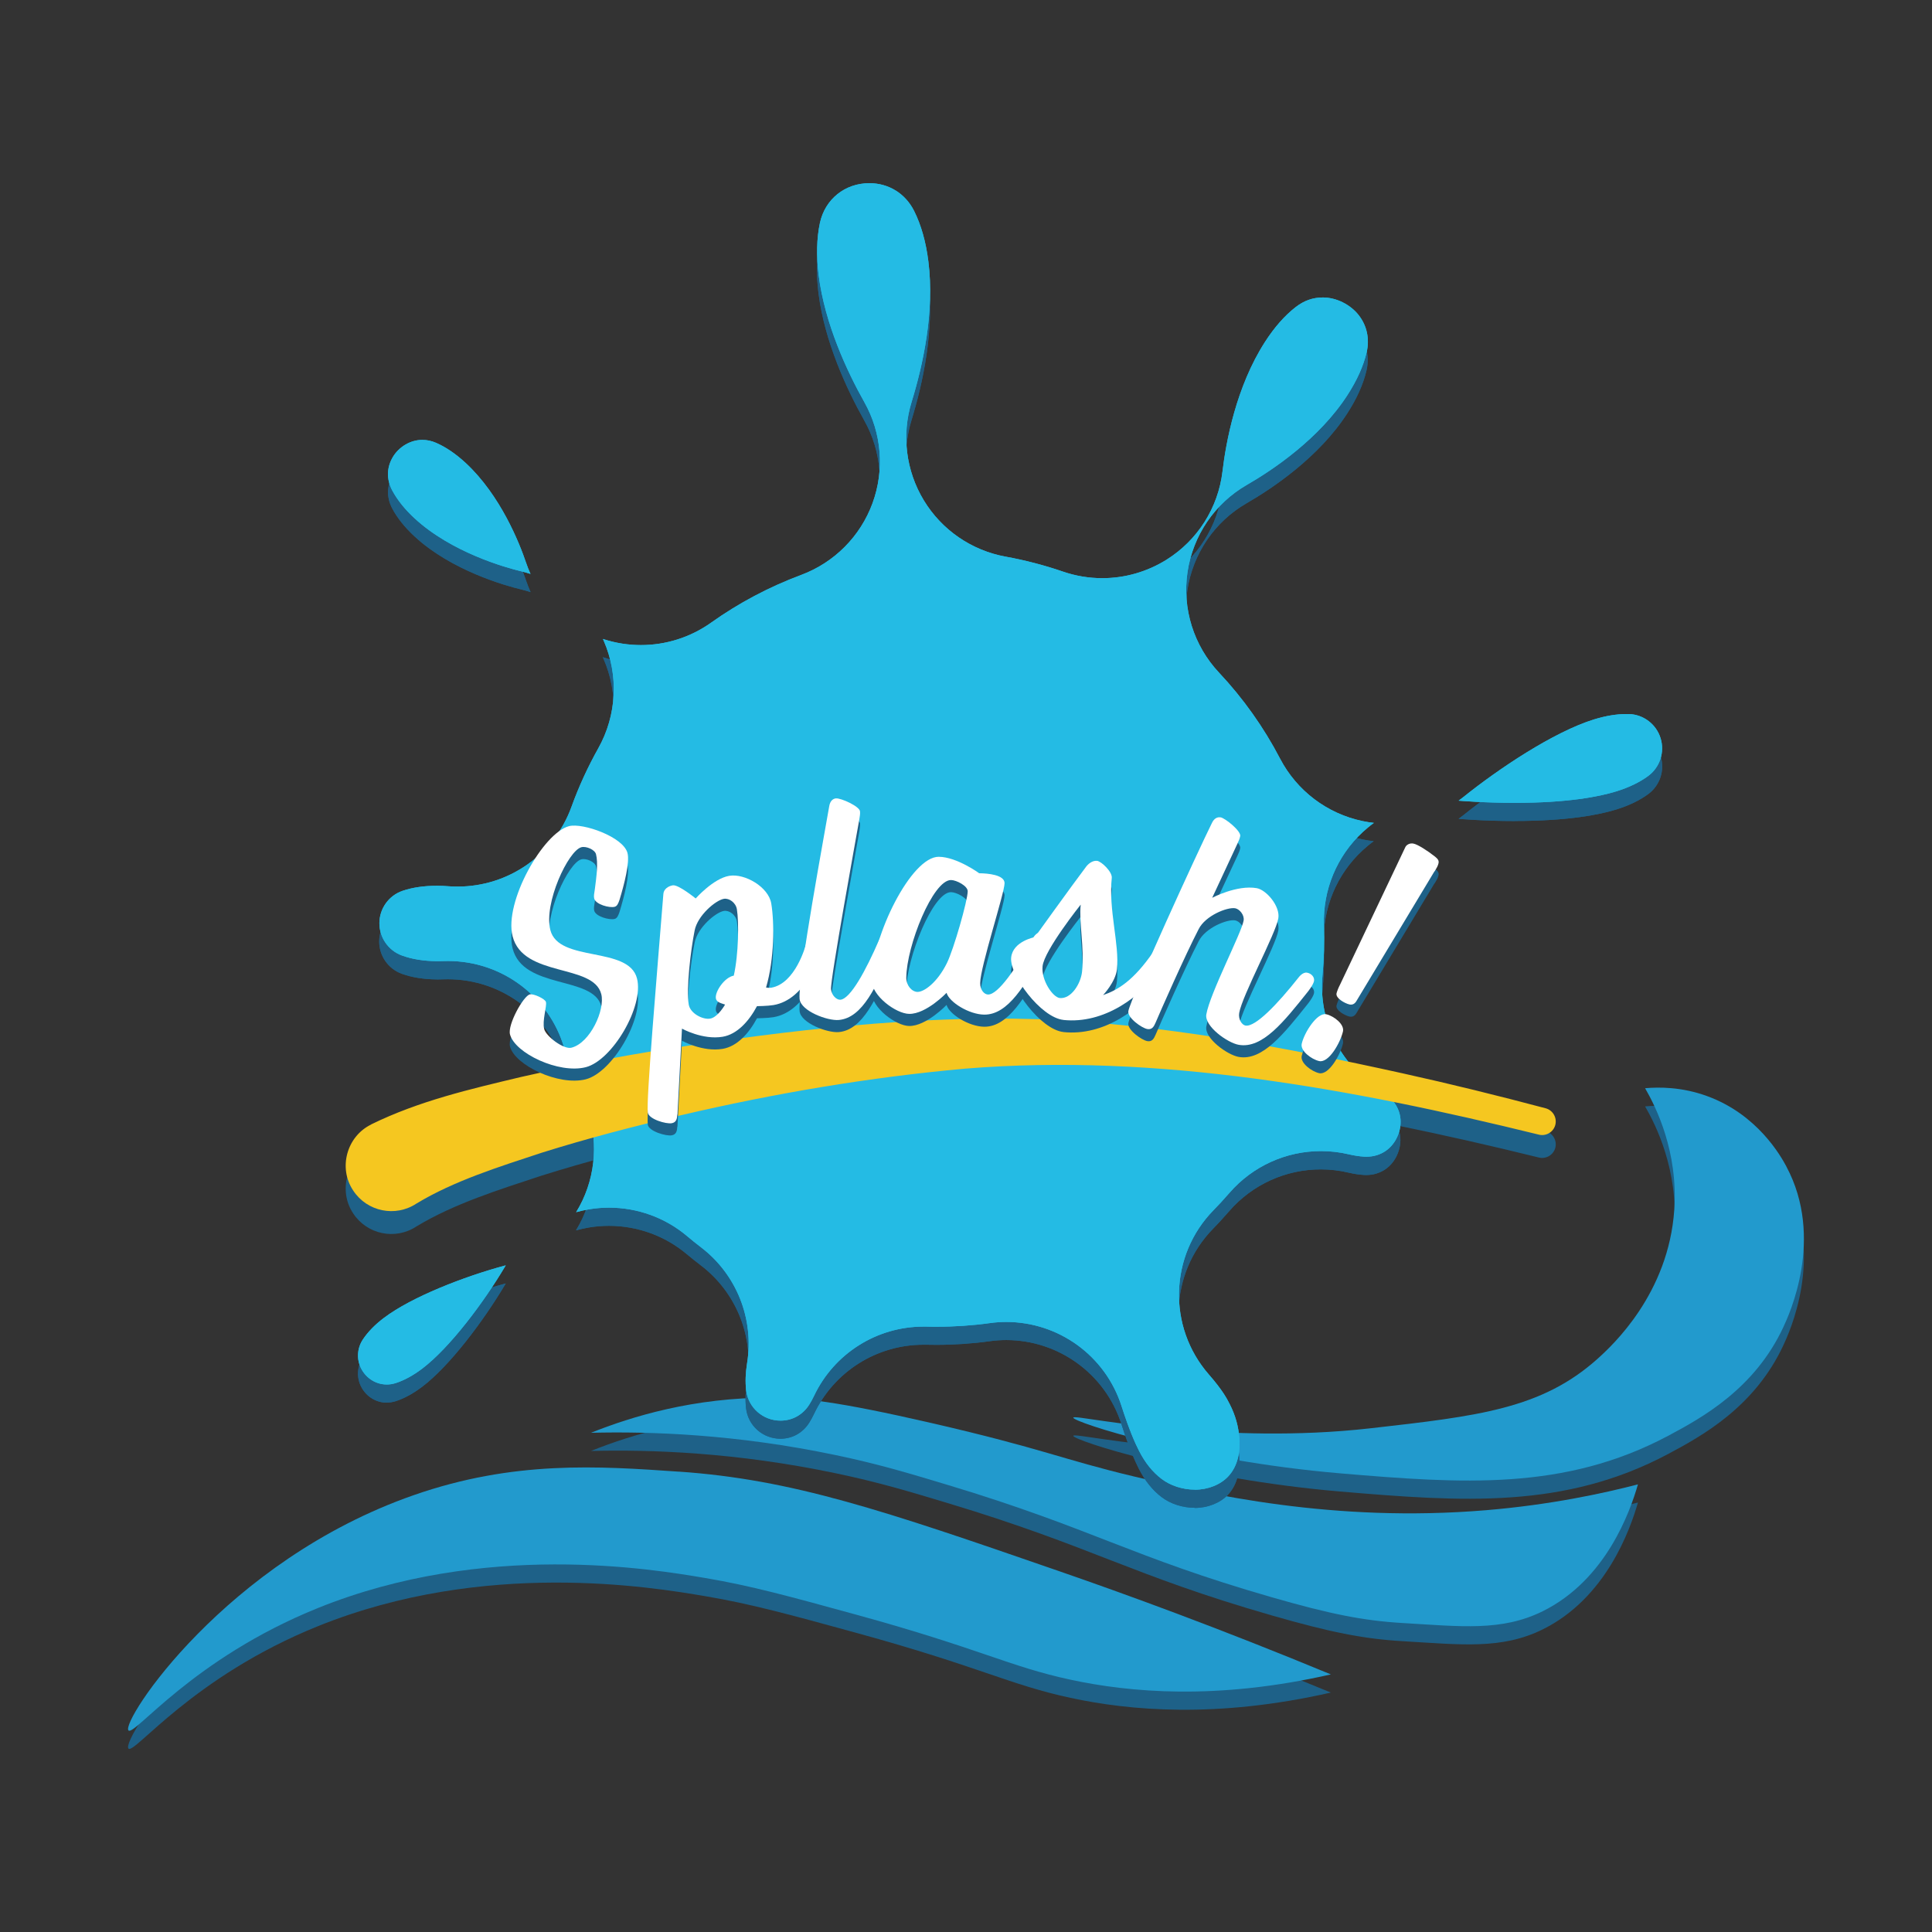 <?xml version="1.0" encoding="UTF-8" standalone="no"?>
<svg
   width="120"
   height="120"
   viewBox="34 20 120 120"
   fill="none"
   version="1.1"
   id="svg165"
   sodipodi:docname="logo.svg"
   inkscape:version="1.2.2 (b0a8486541, 2022-12-01)"
   xmlns:inkscape="http://www.inkscape.org/namespaces/inkscape"
   xmlns:sodipodi="http://sodipodi.sourceforge.net/DTD/sodipodi-0.dtd"
   xmlns="http://www.w3.org/2000/svg"
   xmlns:svg="http://www.w3.org/2000/svg">
  <rect x="34" y="20" width="120" height="120" fill="#333333" stroke="none"/>
  <defs
     id="defs169" />
  <sodipodi:namedview
     id="namedview167"
     pagecolor="#ffffff"
     bordercolor="#666666"
     borderopacity="1.0"
     inkscape:showpageshadow="2"
     inkscape:pageopacity="0.0"
     inkscape:pagecheckerboard="0"
     inkscape:deskcolor="#d1d1d1"
     showgrid="false"
     inkscape:zoom="4.2758621"
     inkscape:cx="184.99194"
     inkscape:cy="83.491935"
     inkscape:window-width="1878"
     inkscape:window-height="1012"
     inkscape:window-x="20"
     inkscape:window-y="46"
     inkscape:window-maximized="1"
     inkscape:current-layer="svg165" />
  <path
     d="m 57.05,91.261 c 3.004,-1.47 6.136,-2.188 9.317,-2.948 3.03,-0.684 6.05,-1.271 9.088,-1.748 7.591,-1.158 15.262,-2.072 22.97,-1.842 7.652,0.293 15.246,1.718 22.695,3.365 2.978,0.658 5.922,1.384 8.881,2.17 0.451,0.12 0.718,0.583 0.602,1.034 -0.121,0.455 -0.594,0.726 -1.046,0.598 -11.592,-2.85 -23.628,-5.065 -35.596,-4.095 -5.945,0.534 -11.878,1.538 -17.695,2.903 -2.91,0.684 -5.805,1.436 -8.629,2.324 -2.639,0.872 -5.429,1.737 -7.772,3.155 -1.305,0.861 -3.064,0.504 -3.925,-0.805 -0.944,-1.406 -0.406,-3.365 1.113,-4.106 z"
     fill="#1e6188"
     id="path113" />
  <path
     d="m 76.155,112.535 c -5.005,-0.346 -10.242,-0.71 -16.469,1.463 -11.694,4.08 -18.195,14.066 -17.706,14.608 0.35,0.387 3.971,-4.456 11.773,-7.603 10.348,-4.174 20.744,-2.422 24.056,-1.861 2.828,0.477 5.23,1.139 9.408,2.286 7.678,2.109 9.46,3.207 13.265,4.027 3.662,0.789 9.062,1.293 16.18,-0.327 -6.93,-2.869 -12.762,-4.99 -16.917,-6.426 -10.927,-3.783 -16.537,-5.682 -23.587,-6.17 z"
     fill="#1e6188"
     id="path115" />
  <path
     d="m 104.423,112.832 c -4.467,-1.064 -5.622,-1.718 -12.566,-3.316 -5.915,-1.361 -8.031,-1.568 -9.975,-1.575 -4.775,-0.019 -8.652,1.169 -11.175,2.18 3.67,-0.09 8.975,0.079 15.209,1.388 2.639,0.552 4.486,1.109 6.982,1.861 8.96,2.7 11.325,4.444 20.094,6.967 3.617,1.042 5.689,1.455 8.103,1.598 3.673,0.218 6.181,0.527 8.723,-0.729 3.944,-1.952 5.433,-6.204 5.918,-7.881 -2.181,0.564 -5.437,1.271 -9.445,1.605 -9.475,0.79 -17.251,-1 -21.872,-2.098 z"
     fill="#1e6188"
     id="path117" />
  <path
     d="m 144.956,93.581 c -0.339,-0.632 -1.783,-3.226 -4.915,-4.369 -1.59,-0.583 -3.012,-0.568 -3.861,-0.492 0.68,1.177 2.056,3.941 1.812,7.546 -0.353,5.219 -3.85,8.441 -4.783,9.276 -3.463,3.094 -7.399,3.542 -14.028,4.294 -4.851,0.552 -9.036,0.282 -11.209,0.135 -4.583,-0.312 -7.275,-0.948 -7.309,-0.79 -0.053,0.264 7.392,2.681 16.578,3.46 7.58,0.643 13.919,1.098 20.364,-2.328 2.105,-1.12 5.377,-2.918 7.163,-6.757 0.349,-0.748 2.571,-5.527 0.184,-9.975 z"
     fill="#1e6188"
     id="path119" />
  <path
     d="m 76.155,111.407 c -5.005,-0.346 -10.242,-0.71 -16.469,1.463 -11.694,4.08 -18.195,14.066 -17.706,14.608 0.35,0.387 3.971,-4.456 11.773,-7.603 10.348,-4.174 20.744,-2.422 24.056,-1.861 2.828,0.477 5.23,1.139 9.408,2.286 7.678,2.109 9.46,3.207 13.265,4.027 3.662,0.789 9.062,1.293 16.18,-0.327 -6.93,-2.869 -12.762,-4.99 -16.917,-6.426 -10.927,-3.783 -16.537,-5.682 -23.587,-6.17 z"
     fill="#229acd"
     id="path121" />
  <path
     d="m 104.423,111.704 c -4.467,-1.064 -5.622,-1.718 -12.566,-3.316 -5.915,-1.361 -8.031,-1.568 -9.975,-1.576 -4.775,-0.018 -8.652,1.17 -11.175,2.181 3.67,-0.09 8.975,0.079 15.209,1.388 2.639,0.552 4.486,1.109 6.982,1.861 8.96,2.7 11.325,4.444 20.094,6.967 3.617,1.042 5.689,1.455 8.103,1.598 3.673,0.218 6.181,0.527 8.723,-0.729 3.944,-1.952 5.433,-6.204 5.918,-7.881 -2.181,0.564 -5.437,1.271 -9.445,1.605 -9.475,0.79 -17.251,-1 -21.872,-2.098 z"
     fill="#229acd"
     id="path123" />
  <path
     d="m 144.956,92.453 c -0.339,-0.632 -1.783,-3.226 -4.915,-4.369 -1.59,-0.583 -3.012,-0.568 -3.861,-0.493 0.68,1.177 2.056,3.941 1.812,7.546 -0.353,5.219 -3.85,8.441 -4.783,9.276 -3.463,3.094 -7.399,3.542 -14.028,4.294 -4.851,0.552 -9.036,0.282 -11.209,0.135 -4.583,-0.312 -7.275,-0.948 -7.309,-0.79 -0.053,0.264 7.392,2.681 16.578,3.46 7.58,0.642 13.919,1.097 20.364,-2.328 2.105,-1.12 5.377,-2.918 7.163,-6.757 0.349,-0.748 2.571,-5.527 0.184,-9.975 z"
     fill="#229acd"
     id="path125" />
  <path
     d="m 108.22,113.652 c -0.763,0 -1.519,-0.244 -2.075,-0.669 -0.557,-0.425 -1.019,-0.997 -1.403,-1.745 -0.237,-0.462 -0.62,-1.323 -1.083,-2.767 -1.003,-3.151 -3.929,-5.238 -7.159,-5.238 -0.338,0 -0.681,0.023 -1.023,0.071 -1.087,0.151 -2.203,0.226 -3.316,0.226 -0.207,0 -0.417,0 -0.624,-0.007 -0.06,0 -0.124,0 -0.184,0 -2.899,0 -5.546,1.669 -6.794,4.297 -0.09,0.192 -0.192,0.376 -0.297,0.545 -0.399,0.632 -1.049,0.997 -1.786,0.997 -1.094,0 -2.012,-0.812 -2.136,-1.888 -0.06,-0.511 -0.038,-1.079 0.06,-1.688 0.444,-2.741 -0.654,-5.501 -2.861,-7.185 -0.297,-0.226 -0.594,-0.463 -0.88,-0.703 -1.365,-1.147 -3.079,-1.76 -4.835,-1.76 -0.417,0 -0.839,0.034 -1.256,0.105 -0.267,0.045 -0.534,0.105 -0.793,0.177 0.143,-0.233 0.275,-0.474 0.391,-0.722 0.94,-1.997 0.959,-4.301 0.049,-6.309 -0.466,-1.026 -0.861,-2.091 -1.181,-3.17 -0.944,-3.207 -3.888,-5.396 -7.212,-5.396 -0.083,0 -0.165,0 -0.248,0.004 -0.113,0 -0.222,0.007 -0.331,0.007 h -0.113 c -0.808,-0.007 -1.545,-0.124 -2.17,-0.35 -0.846,-0.304 -1.414,-1.117 -1.406,-2.023 0.007,-0.902 0.587,-1.707 1.44,-1.997 0.609,-0.207 1.323,-0.312 2.121,-0.312 h 0.102 c 0.184,0 0.41,0.011 0.65,0.03 0.188,0.015 0.372,0.019 0.556,0.019 3.143,0 5.986,-1.966 7.069,-4.963 0.451,-1.248 1.012,-2.47 1.662,-3.628 1.154,-2.053 1.278,-4.527 0.335,-6.685 -0.015,-0.038 -0.03,-0.071 -0.049,-0.105 0.015,0.004 0.03,0.011 0.045,0.015 0.759,0.244 1.538,0.365 2.316,0.365 1.542,0 3.068,-0.474 4.358,-1.391 1.722,-1.226 3.606,-2.222 5.591,-2.963 2.061,-0.767 3.681,-2.395 4.437,-4.459 0.756,-2.064 0.572,-4.354 -0.504,-6.268 -1.087,-1.936 -2.459,-4.873 -2.843,-7.892 -0.15,-1.207 -0.124,-2.301 0.079,-3.252 0.316,-1.474 1.553,-2.467 3.072,-2.467 1.2,0 2.241,0.647 2.779,1.726 0.436,0.869 0.733,1.921 0.884,3.128 0.399,3.143 -0.346,6.482 -1.038,8.731 -0.635,2.057 -0.357,4.286 0.759,6.125 1.117,1.839 2.97,3.11 5.087,3.493 1.199,0.218 2.391,0.526 3.545,0.925 0.798,0.274 1.625,0.41 2.448,0.41 1.399,0 2.783,-0.391 3.997,-1.151 1.925,-1.207 3.204,-3.222 3.471,-5.478 0.214,-1.812 0.846,-5.264 2.639,-8.046 0.583,-0.906 1.226,-1.636 1.906,-2.166 0.512,-0.399 1.065,-0.594 1.685,-0.594 0.823,0 1.696,0.425 2.215,1.087 0.526,0.665 0.703,1.496 0.5,2.342 -0.2,0.839 -0.598,1.726 -1.185,2.632 -1.763,2.737 -4.677,4.677 -6.256,5.587 -1.989,1.147 -3.343,3.143 -3.681,5.414 -0.335,2.271 0.387,4.572 1.959,6.245 1.5,1.598 2.774,3.392 3.79,5.339 1.041,1.997 2.921,3.418 5.121,3.88 0.233,0.049 0.47,0.086 0.707,0.113 -0.241,0.173 -0.47,0.365 -0.692,0.568 -1.606,1.485 -2.486,3.598 -2.41,5.787 0.037,1.03 0.007,2.072 -0.091,3.095 -0.263,2.797 1.057,5.508 3.422,7.027 0.267,0.173 0.508,0.353 0.718,0.545 0.677,0.613 0.887,1.489 0.557,2.342 -0.331,0.857 -1.068,1.369 -1.974,1.369 -0.046,0 -0.094,0 -0.14,-0.004 -0.3,-0.019 -0.62,-0.068 -0.943,-0.143 -0.579,-0.139 -1.162,-0.203 -1.741,-0.203 -2.151,0 -4.234,0.925 -5.682,2.594 -0.172,0.199 -0.349,0.395 -0.526,0.59 -0.15,0.166 -0.312,0.331 -0.47,0.496 -2.741,2.797 -2.873,7.23 -0.304,10.189 0.752,0.869 1.135,1.485 1.319,1.846 0.354,0.692 0.553,1.395 0.602,2.151 0.045,0.681 -0.038,1.636 -0.696,2.339 -0.481,0.515 -1.259,0.823 -2.075,0.823 z m -50.203,-6.531 c -0.65,0 -1.252,-0.369 -1.568,-0.959 -0.312,-0.575 -0.278,-1.278 0.086,-1.831 0.308,-0.466 0.744,-0.917 1.301,-1.339 1.733,-1.316 5.012,-2.579 7.494,-3.252 0.03,-0.007 0.056,-0.015 0.083,-0.023 -0.015,0.026 -0.034,0.056 -0.049,0.083 -1.312,2.207 -3.414,5.024 -5.14,6.332 -0.556,0.421 -1.105,0.722 -1.639,0.895 -0.188,0.06 -0.38,0.09 -0.568,0.09 z M 128.081,70.995 c -1.937,0 -3.407,-0.132 -3.471,-0.135 -0.004,0 -0.011,0 -0.015,0 0.098,-0.071 0.196,-0.147 0.293,-0.222 2.162,-1.737 5.588,-4.042 8.114,-4.824 0.719,-0.222 1.392,-0.335 2.005,-0.335 0.063,0 0.127,0 0.191,0 0.899,0.034 1.681,0.635 1.948,1.5 0.267,0.861 -0.041,1.805 -0.767,2.339 -0.534,0.395 -1.203,0.718 -1.997,0.963 -1.045,0.323 -2.993,0.711 -6.305,0.711 z M 66.962,56.778 C 66.766,56.714 66.567,56.658 66.364,56.609 c -0.97,-0.233 -4.32,-1.166 -6.618,-3.294 -0.609,-0.564 -1.072,-1.147 -1.384,-1.733 -0.361,-0.684 -0.346,-1.425 0.049,-2.079 0.387,-0.639 1.102,-1.053 1.82,-1.053 0.293,0 0.575,0.06 0.861,0.184 0.605,0.263 1.226,0.684 1.831,1.244 2.181,2.023 3.354,5.008 3.756,6.197 0.083,0.241 0.173,0.474 0.278,0.703 z"
     fill="#1e6188"
     id="path127" />
  <path
     d="m 108.22,113.652 c -0.763,0 -1.519,-0.244 -2.075,-0.669 -0.557,-0.425 -1.019,-0.997 -1.403,-1.745 -0.237,-0.462 -0.62,-1.323 -1.083,-2.767 -1.003,-3.151 -3.929,-5.238 -7.159,-5.238 -0.338,0 -0.681,0.023 -1.023,0.071 -1.087,0.151 -2.203,0.226 -3.316,0.226 -0.207,0 -0.417,0 -0.624,-0.007 -0.06,0 -0.124,0 -0.184,0 -2.899,0 -5.546,1.669 -6.794,4.297 -0.09,0.192 -0.192,0.376 -0.297,0.545 -0.399,0.632 -1.049,0.997 -1.786,0.997 -1.094,0 -2.012,-0.812 -2.136,-1.888 -0.06,-0.511 -0.038,-1.079 0.06,-1.688 0.444,-2.741 -0.654,-5.501 -2.861,-7.185 -0.297,-0.226 -0.594,-0.463 -0.88,-0.703 -1.365,-1.147 -3.079,-1.76 -4.835,-1.76 -0.417,0 -0.839,0.034 -1.256,0.105 -0.267,0.045 -0.534,0.105 -0.793,0.177 0.143,-0.233 0.275,-0.474 0.391,-0.722 0.94,-1.997 0.959,-4.301 0.049,-6.309 -0.466,-1.026 -0.861,-2.091 -1.181,-3.17 -0.944,-3.207 -3.888,-5.396 -7.212,-5.396 -0.083,0 -0.165,0 -0.248,0.004 -0.113,0 -0.222,0.007 -0.331,0.007 h -0.113 c -0.808,-0.007 -1.545,-0.124 -2.17,-0.35 -0.846,-0.304 -1.414,-1.117 -1.406,-2.023 0.007,-0.902 0.587,-1.707 1.44,-1.997 0.609,-0.207 1.323,-0.312 2.121,-0.312 h 0.102 c 0.184,0 0.41,0.011 0.65,0.03 0.188,0.015 0.372,0.019 0.556,0.019 3.143,0 5.986,-1.966 7.069,-4.963 0.451,-1.248 1.012,-2.47 1.662,-3.628 1.154,-2.053 1.278,-4.527 0.335,-6.685 -0.015,-0.038 -0.03,-0.071 -0.049,-0.105 0.015,0.004 0.03,0.011 0.045,0.015 0.759,0.244 1.538,0.365 2.316,0.365 1.542,0 3.068,-0.474 4.358,-1.391 1.722,-1.226 3.606,-2.222 5.591,-2.963 2.061,-0.767 3.681,-2.395 4.437,-4.459 0.756,-2.064 0.572,-4.354 -0.504,-6.268 -1.087,-1.936 -2.459,-4.873 -2.843,-7.892 -0.15,-1.207 -0.124,-2.301 0.079,-3.252 0.316,-1.474 1.553,-2.467 3.072,-2.467 1.2,0 2.241,0.647 2.779,1.726 0.436,0.869 0.733,1.921 0.884,3.128 0.399,3.143 -0.346,6.482 -1.038,8.731 -0.635,2.057 -0.357,4.286 0.759,6.125 1.117,1.839 2.97,3.11 5.087,3.493 1.199,0.218 2.391,0.526 3.545,0.925 0.798,0.274 1.625,0.41 2.448,0.41 1.399,0 2.783,-0.391 3.997,-1.151 1.925,-1.207 3.204,-3.222 3.471,-5.478 0.214,-1.812 0.846,-5.264 2.639,-8.046 0.583,-0.906 1.226,-1.636 1.906,-2.166 0.512,-0.399 1.065,-0.594 1.685,-0.594 0.823,0 1.696,0.425 2.215,1.087 0.526,0.665 0.703,1.496 0.5,2.342 -0.2,0.839 -0.598,1.726 -1.185,2.632 -1.763,2.737 -4.677,4.677 -6.256,5.587 -1.989,1.147 -3.343,3.143 -3.681,5.414 -0.335,2.271 0.387,4.572 1.959,6.245 1.5,1.598 2.774,3.392 3.79,5.339 1.041,1.997 2.921,3.418 5.121,3.88 0.233,0.049 0.47,0.086 0.707,0.113 -0.241,0.173 -0.47,0.365 -0.692,0.568 -1.606,1.485 -2.486,3.598 -2.41,5.787 0.037,1.03 0.007,2.072 -0.091,3.095 -0.263,2.797 1.057,5.508 3.422,7.027 0.267,0.173 0.508,0.353 0.718,0.545 0.677,0.613 0.887,1.489 0.557,2.342 -0.331,0.857 -1.068,1.369 -1.974,1.369 -0.046,0 -0.094,0 -0.14,-0.004 -0.3,-0.019 -0.62,-0.068 -0.943,-0.143 -0.579,-0.139 -1.162,-0.203 -1.741,-0.203 -2.151,0 -4.234,0.925 -5.682,2.594 -0.172,0.199 -0.349,0.395 -0.526,0.59 -0.15,0.166 -0.312,0.331 -0.47,0.496 -2.741,2.797 -2.873,7.23 -0.304,10.189 0.752,0.869 1.135,1.485 1.319,1.846 0.354,0.692 0.553,1.395 0.602,2.151 0.045,0.681 -0.038,1.636 -0.696,2.339 -0.481,0.515 -1.259,0.823 -2.075,0.823 z m -50.203,-6.531 c -0.65,0 -1.252,-0.369 -1.568,-0.959 -0.312,-0.575 -0.278,-1.278 0.086,-1.831 0.308,-0.466 0.744,-0.917 1.301,-1.339 1.733,-1.316 5.012,-2.579 7.494,-3.252 0.03,-0.007 0.056,-0.015 0.083,-0.023 -0.015,0.026 -0.034,0.056 -0.049,0.083 -1.312,2.207 -3.414,5.024 -5.14,6.332 -0.556,0.421 -1.105,0.722 -1.639,0.895 -0.188,0.06 -0.38,0.09 -0.568,0.09 z M 128.081,70.995 c -1.937,0 -3.407,-0.132 -3.471,-0.135 -0.004,0 -0.011,0 -0.015,0 0.098,-0.071 0.196,-0.147 0.293,-0.222 2.162,-1.737 5.588,-4.042 8.114,-4.824 0.719,-0.222 1.392,-0.335 2.005,-0.335 0.063,0 0.127,0 0.191,0 0.899,0.034 1.681,0.635 1.948,1.5 0.267,0.861 -0.041,1.805 -0.767,2.339 -0.534,0.395 -1.203,0.718 -1.997,0.963 -1.045,0.323 -2.993,0.711 -6.305,0.711 z M 66.962,56.778 C 66.766,56.714 66.567,56.658 66.364,56.609 c -0.97,-0.233 -4.32,-1.166 -6.618,-3.294 -0.609,-0.564 -1.072,-1.147 -1.384,-1.733 -0.361,-0.684 -0.346,-1.425 0.049,-2.079 0.387,-0.639 1.102,-1.053 1.82,-1.053 0.293,0 0.575,0.06 0.861,0.184 0.605,0.263 1.226,0.684 1.831,1.244 2.181,2.023 3.354,5.008 3.756,6.197 0.083,0.241 0.173,0.474 0.278,0.703 z"
     fill="#1e6188"
     id="path129" />
  <path
     d="m 108.22,112.524 c -0.763,0 -1.519,-0.244 -2.075,-0.669 -0.557,-0.425 -1.019,-0.997 -1.399,-1.745 -0.241,-0.466 -0.62,-1.323 -1.083,-2.767 -1.004,-3.151 -3.929,-5.234 -7.159,-5.234 -0.338,0 -0.681,0.022 -1.023,0.071 -1.087,0.151 -2.203,0.226 -3.316,0.226 -0.207,0 -0.417,0 -0.624,-0.008 -0.06,0 -0.124,0 -0.184,0 -2.899,0 -5.546,1.67 -6.794,4.298 -0.09,0.192 -0.192,0.376 -0.297,0.545 -0.399,0.632 -1.049,0.997 -1.786,0.997 -1.094,0 -2.012,-0.813 -2.136,-1.888 -0.06,-0.511 -0.038,-1.079 0.06,-1.688 0.444,-2.741 -0.654,-5.501 -2.858,-7.186 -0.297,-0.226 -0.59,-0.462 -0.88,-0.707 -1.365,-1.147 -3.079,-1.76 -4.835,-1.76 -0.417,0 -0.838,0.034 -1.256,0.105 -0.267,0.045 -0.534,0.105 -0.79,0.177 0.143,-0.233 0.271,-0.474 0.391,-0.722 0.94,-1.997 0.959,-4.301 0.049,-6.313 -0.466,-1.026 -0.861,-2.091 -1.181,-3.17 -0.944,-3.207 -3.888,-5.396 -7.212,-5.396 -0.086,0 -0.173,0 -0.263,0.004 -0.113,0.004 -0.226,0.007 -0.335,0.007 h -0.09 c -0.823,-0.007 -1.553,-0.124 -2.173,-0.35 -0.846,-0.304 -1.414,-1.117 -1.406,-2.023 0.007,-0.902 0.587,-1.707 1.44,-1.997 0.609,-0.207 1.32,-0.312 2.117,-0.312 h 0.105 c 0.18,0 0.41,0.011 0.65,0.03 0.184,0.015 0.368,0.019 0.553,0.019 3.143,0 5.986,-1.966 7.069,-4.963 0.451,-1.248 1.012,-2.47 1.662,-3.628 1.151,-2.053 1.278,-4.527 0.335,-6.685 -0.015,-0.034 -0.03,-0.071 -0.049,-0.105 0.015,0.004 0.03,0.011 0.045,0.015 0.76,0.244 1.538,0.365 2.316,0.365 1.542,0 3.068,-0.474 4.358,-1.391 1.722,-1.226 3.606,-2.222 5.591,-2.963 2.06,-0.767 3.681,-2.395 4.437,-4.459 0.756,-2.064 0.572,-4.354 -0.504,-6.268 -1.087,-1.933 -2.459,-4.873 -2.842,-7.892 -0.15,-1.207 -0.124,-2.297 0.079,-3.249 0.32,-1.474 1.553,-2.467 3.072,-2.467 1.2,0 2.241,0.647 2.779,1.726 0.436,0.869 0.733,1.921 0.884,3.128 0.399,3.143 -0.346,6.482 -1.038,8.727 -0.635,2.057 -0.357,4.286 0.759,6.125 1.117,1.839 2.97,3.11 5.087,3.493 1.203,0.218 2.395,0.53 3.546,0.925 0.797,0.274 1.624,0.41 2.448,0.41 1.398,0 2.782,-0.391 3.997,-1.151 1.925,-1.207 3.203,-3.222 3.47,-5.478 0.214,-1.812 0.846,-5.264 2.64,-8.046 0.582,-0.906 1.225,-1.636 1.91,-2.166 0.515,-0.399 1.064,-0.594 1.684,-0.594 0.824,0 1.692,0.425 2.215,1.083 0.526,0.665 0.703,1.496 0.5,2.342 -0.199,0.839 -0.598,1.726 -1.184,2.632 -1.764,2.737 -4.678,4.678 -6.257,5.587 -1.989,1.147 -3.343,3.143 -3.681,5.414 -0.335,2.271 0.387,4.572 1.959,6.245 1.5,1.598 2.775,3.392 3.79,5.339 1.041,1.996 2.921,3.418 5.121,3.88 0.233,0.049 0.47,0.086 0.707,0.113 -0.241,0.173 -0.47,0.365 -0.692,0.568 -1.605,1.485 -2.485,3.598 -2.41,5.787 0.037,1.03 0.007,2.072 -0.09,3.095 -0.264,2.797 1.06,5.512 3.425,7.031 0.267,0.169 0.508,0.353 0.718,0.545 0.677,0.613 0.884,1.489 0.557,2.339 -0.331,0.857 -1.068,1.369 -1.974,1.369 -0.045,0 -0.094,0 -0.139,-0.004 -0.301,-0.019 -0.621,-0.068 -0.944,-0.143 -0.579,-0.139 -1.162,-0.203 -1.741,-0.203 -2.151,0 -4.234,0.925 -5.681,2.594 -0.173,0.199 -0.35,0.395 -0.527,0.59 -0.15,0.162 -0.304,0.323 -0.462,0.485 -2.745,2.805 -2.873,7.245 -0.294,10.204 0.854,0.978 1.121,1.497 1.298,1.843 0.353,0.692 0.552,1.395 0.601,2.154 0.045,0.681 -0.037,1.636 -0.695,2.339 -0.482,0.515 -1.26,0.823 -2.076,0.823 z m -50.203,-6.531 c -0.65,0 -1.252,-0.369 -1.568,-0.959 -0.312,-0.575 -0.278,-1.278 0.086,-1.831 0.308,-0.466 0.744,-0.918 1.301,-1.339 1.733,-1.316 5.012,-2.579 7.49,-3.248 0.03,-0.007 0.056,-0.015 0.086,-0.022 -0.019,0.026 -0.034,0.056 -0.049,0.083 -1.312,2.207 -3.41,5.019 -5.14,6.332 -0.556,0.421 -1.109,0.722 -1.639,0.895 -0.192,0.06 -0.38,0.09 -0.568,0.09 z M 128.081,69.867 c -1.941,0 -3.407,-0.132 -3.471,-0.135 -0.004,0 -0.011,0 -0.015,0 0.098,-0.071 0.196,-0.147 0.293,-0.222 2.162,-1.737 5.584,-4.038 8.114,-4.824 0.719,-0.222 1.395,-0.335 2.005,-0.335 0.063,0 0.124,0 0.184,0 0.898,0.034 1.684,0.635 1.951,1.5 0.267,0.865 -0.041,1.805 -0.763,2.342 -0.534,0.395 -1.203,0.718 -1.997,0.963 -1.045,0.323 -2.993,0.711 -6.305,0.711 z M 66.958,55.65 c -0.196,-0.064 -0.395,-0.12 -0.598,-0.169 -0.97,-0.233 -4.316,-1.166 -6.618,-3.294 -0.609,-0.564 -1.072,-1.147 -1.384,-1.733 -0.361,-0.684 -0.346,-1.425 0.049,-2.079 0.387,-0.639 1.102,-1.053 1.82,-1.053 0.293,0 0.575,0.06 0.861,0.184 0.605,0.263 1.222,0.684 1.831,1.245 2.181,2.023 3.354,5.008 3.756,6.2 0.083,0.241 0.173,0.474 0.278,0.703 z"
     fill="#24bbe4"
     id="path131" />
  <path
     d="m 108.22,112.524 c -0.763,0 -1.519,-0.244 -2.075,-0.669 -0.557,-0.425 -1.019,-0.997 -1.399,-1.745 -0.241,-0.466 -0.62,-1.323 -1.083,-2.767 -1.004,-3.151 -3.929,-5.234 -7.159,-5.234 -0.338,0 -0.681,0.022 -1.023,0.071 -1.087,0.151 -2.203,0.226 -3.316,0.226 -0.207,0 -0.417,0 -0.624,-0.008 -0.06,0 -0.124,0 -0.184,0 -2.899,0 -5.546,1.67 -6.794,4.298 -0.09,0.192 -0.192,0.376 -0.297,0.545 -0.399,0.632 -1.049,0.997 -1.786,0.997 -1.094,0 -2.012,-0.813 -2.136,-1.888 -0.06,-0.511 -0.038,-1.079 0.06,-1.688 0.444,-2.741 -0.654,-5.501 -2.858,-7.186 -0.297,-0.226 -0.59,-0.462 -0.88,-0.707 -1.365,-1.147 -3.079,-1.76 -4.835,-1.76 -0.417,0 -0.838,0.034 -1.256,0.105 -0.267,0.045 -0.534,0.105 -0.79,0.177 0.143,-0.233 0.271,-0.474 0.391,-0.722 0.94,-1.997 0.959,-4.301 0.049,-6.313 -0.466,-1.026 -0.861,-2.091 -1.181,-3.17 -0.944,-3.207 -3.888,-5.396 -7.212,-5.396 -0.086,0 -0.173,0 -0.263,0.004 -0.113,0.004 -0.226,0.007 -0.335,0.007 h -0.09 c -0.823,-0.007 -1.553,-0.124 -2.173,-0.35 -0.846,-0.304 -1.414,-1.117 -1.406,-2.023 0.007,-0.902 0.587,-1.707 1.44,-1.997 0.609,-0.207 1.32,-0.312 2.117,-0.312 h 0.105 c 0.18,0 0.41,0.011 0.65,0.03 0.184,0.015 0.368,0.019 0.553,0.019 3.143,0 5.986,-1.966 7.069,-4.963 0.451,-1.248 1.012,-2.47 1.662,-3.628 1.151,-2.053 1.278,-4.527 0.335,-6.685 -0.015,-0.034 -0.03,-0.071 -0.049,-0.105 0.015,0.004 0.03,0.011 0.045,0.015 0.76,0.244 1.538,0.365 2.316,0.365 1.542,0 3.068,-0.474 4.358,-1.391 1.722,-1.226 3.606,-2.222 5.591,-2.963 2.06,-0.767 3.681,-2.395 4.437,-4.459 0.756,-2.064 0.572,-4.354 -0.504,-6.268 -1.087,-1.933 -2.459,-4.873 -2.842,-7.892 -0.15,-1.207 -0.124,-2.297 0.079,-3.249 0.32,-1.474 1.553,-2.467 3.072,-2.467 1.2,0 2.241,0.647 2.779,1.726 0.436,0.869 0.733,1.921 0.884,3.128 0.399,3.143 -0.346,6.482 -1.038,8.727 -0.635,2.057 -0.357,4.286 0.759,6.125 1.117,1.839 2.97,3.11 5.087,3.493 1.203,0.218 2.395,0.53 3.546,0.925 0.797,0.274 1.624,0.41 2.448,0.41 1.398,0 2.782,-0.391 3.997,-1.151 1.925,-1.207 3.203,-3.222 3.47,-5.478 0.214,-1.812 0.846,-5.264 2.64,-8.046 0.582,-0.906 1.225,-1.636 1.91,-2.166 0.515,-0.399 1.064,-0.594 1.684,-0.594 0.824,0 1.692,0.425 2.215,1.083 0.526,0.665 0.703,1.496 0.5,2.342 -0.199,0.839 -0.598,1.726 -1.184,2.632 -1.764,2.737 -4.678,4.678 -6.257,5.587 -1.989,1.147 -3.343,3.143 -3.681,5.414 -0.335,2.271 0.387,4.572 1.959,6.245 1.5,1.598 2.775,3.392 3.79,5.339 1.041,1.996 2.921,3.418 5.121,3.88 0.233,0.049 0.47,0.086 0.707,0.113 -0.241,0.173 -0.47,0.365 -0.692,0.568 -1.605,1.485 -2.485,3.598 -2.41,5.787 0.037,1.03 0.007,2.072 -0.09,3.095 -0.264,2.797 1.06,5.512 3.425,7.031 0.267,0.169 0.508,0.353 0.718,0.545 0.677,0.613 0.884,1.489 0.557,2.339 -0.331,0.857 -1.068,1.369 -1.974,1.369 -0.045,0 -0.094,0 -0.139,-0.004 -0.301,-0.019 -0.621,-0.068 -0.944,-0.143 -0.579,-0.139 -1.162,-0.203 -1.741,-0.203 -2.151,0 -4.234,0.925 -5.681,2.594 -0.173,0.199 -0.35,0.395 -0.527,0.59 -0.15,0.162 -0.304,0.323 -0.462,0.485 -2.745,2.805 -2.873,7.245 -0.294,10.204 0.854,0.978 1.121,1.497 1.298,1.843 0.353,0.692 0.552,1.395 0.601,2.154 0.045,0.681 -0.037,1.636 -0.695,2.339 -0.482,0.515 -1.26,0.823 -2.076,0.823 z m -50.203,-6.531 c -0.65,0 -1.252,-0.369 -1.568,-0.959 -0.312,-0.575 -0.278,-1.278 0.086,-1.831 0.308,-0.466 0.744,-0.918 1.301,-1.339 1.733,-1.316 5.012,-2.579 7.49,-3.248 0.03,-0.007 0.056,-0.015 0.086,-0.022 -0.019,0.026 -0.034,0.056 -0.049,0.083 -1.312,2.207 -3.41,5.019 -5.14,6.332 -0.556,0.421 -1.109,0.722 -1.639,0.895 -0.192,0.06 -0.38,0.09 -0.568,0.09 z M 128.081,69.867 c -1.941,0 -3.407,-0.132 -3.471,-0.135 -0.004,0 -0.011,0 -0.015,0 0.098,-0.071 0.196,-0.147 0.293,-0.222 2.162,-1.737 5.584,-4.038 8.114,-4.824 0.719,-0.222 1.395,-0.335 2.005,-0.335 0.063,0 0.124,0 0.184,0 0.898,0.034 1.684,0.635 1.951,1.5 0.267,0.865 -0.041,1.805 -0.763,2.342 -0.534,0.395 -1.203,0.718 -1.997,0.963 -1.045,0.323 -2.993,0.711 -6.305,0.711 z M 66.958,55.65 c -0.196,-0.064 -0.395,-0.12 -0.598,-0.169 -0.97,-0.233 -4.316,-1.166 -6.618,-3.294 -0.609,-0.564 -1.072,-1.147 -1.384,-1.733 -0.361,-0.684 -0.346,-1.425 0.049,-2.079 0.387,-0.639 1.102,-1.053 1.82,-1.053 0.293,0 0.575,0.06 0.861,0.184 0.605,0.263 1.222,0.684 1.831,1.245 2.181,2.023 3.354,5.008 3.756,6.2 0.083,0.241 0.173,0.474 0.278,0.703 z"
     fill="#24bbe4"
     id="path133" />
  <path
     d="m 57.05,89.84 c 3.004,-1.47 6.136,-2.188 9.317,-2.948 3.03,-0.684 6.05,-1.271 9.088,-1.748 7.591,-1.158 15.262,-2.072 22.97,-1.842 7.652,0.293 15.246,1.718 22.695,3.365 2.978,0.658 5.922,1.384 8.881,2.17 0.451,0.12 0.718,0.583 0.602,1.034 -0.121,0.455 -0.594,0.726 -1.046,0.598 -11.592,-2.85 -23.628,-5.065 -35.596,-4.095 -5.945,0.534 -11.878,1.538 -17.695,2.903 -2.91,0.684 -5.805,1.436 -8.629,2.324 -2.639,0.872 -5.429,1.737 -7.772,3.155 -1.305,0.861 -3.064,0.504 -3.925,-0.805 -0.944,-1.406 -0.406,-3.365 1.113,-4.106 z"
     fill="#f5c720"
     id="path135" />
  <path
     d="m 70.109,73.375 c -0.805,0.207 -2.354,3.478 -1.925,5.147 0.519,2.034 4.862,0.97 5.381,3.004 0.444,1.733 -1.534,5.091 -3.185,5.512 -1.673,0.425 -4.407,-0.872 -4.704,-2.042 -0.154,-0.605 0.831,-2.38 1.233,-2.482 0.222,-0.056 0.951,0.275 1,0.474 0.068,0.263 -0.241,1.158 -0.109,1.681 0.113,0.444 1.207,1.282 1.692,1.158 1.169,-0.297 2.102,-2.361 1.854,-3.328 -0.489,-1.914 -4.85,-1.015 -5.508,-3.595 -0.541,-2.117 1.899,-6.43 3.512,-6.839 0.846,-0.214 3.369,0.665 3.625,1.673 0.15,0.583 -0.207,1.963 -0.5,2.918 -0.075,0.21 -0.139,0.38 -0.301,0.421 -0.323,0.083 -1.177,-0.15 -1.267,-0.515 -0.038,-0.143 0,-0.323 0.041,-0.59 0.102,-0.778 0.211,-1.621 0.071,-2.162 -0.071,-0.282 -0.602,-0.511 -0.906,-0.436 z"
     fill="#1e6188"
     id="path137" />
  <path
     d="m 76.069,89.972 c -0.015,0.278 -0.064,0.496 -0.35,0.545 -0.35,0.06 -1.414,-0.248 -1.482,-0.658 -0.113,-0.677 0.564,-8.573 0.966,-13.577 0.015,-0.297 0.297,-0.493 0.583,-0.541 0.35,-0.06 1.425,0.816 1.425,0.816 0,0 1.098,-1.241 2.083,-1.406 0.963,-0.162 2.437,0.688 2.61,1.715 0.199,1.188 0.199,3.448 -0.323,5.223 0.173,0.034 0.278,0.015 0.32,0.011 1.519,-0.256 2.147,-2.658 2.147,-2.658 0,0 0.124,-0.399 0.391,-0.444 0.267,-0.045 0.545,0.098 0.587,0.346 0.041,0.244 -0.147,0.763 -0.147,0.763 0,0 -0.808,2.73 -2.839,3.072 -0.35,0.06 -1.023,0.068 -1.023,0.068 -0.496,0.929 -1.226,1.745 -2.128,1.899 -1.252,0.21 -2.53,-0.504 -2.53,-0.504 0,0 -0.248,4.681 -0.282,5.343 z m 2.038,-5.952 c 0.391,-0.064 0.767,-0.594 0.929,-0.872 -0.357,-0.109 -0.538,-0.184 -0.572,-0.387 -0.068,-0.41 0.538,-1.312 1.113,-1.41 0.301,-1.339 0.323,-3.346 0.192,-4.125 -0.068,-0.41 -0.477,-0.699 -0.805,-0.647 -0.511,0.086 -1.639,1.034 -1.82,1.974 -0.241,1.199 -0.53,3.632 -0.365,4.595 0.094,0.553 0.876,0.951 1.327,0.872 z"
     fill="#1e6188"
     id="path139" />
  <path
     d="m 85.924,70.341 c 0.312,-0.026 1.463,0.492 1.493,0.805 0.015,0.165 -0.015,0.316 -0.041,0.485 -0.166,0.955 -1.812,9.979 -1.76,10.558 0.034,0.395 0.353,0.677 0.583,0.658 0.62,-0.056 1.572,-1.79 2.418,-3.749 0,0 0.154,-0.391 0.421,-0.414 0.271,-0.023 0.534,0.139 0.556,0.387 0.022,0.248 -0.203,0.748 -0.203,0.748 -0.951,2.173 -1.797,4.151 -3.29,4.286 -0.703,0.064 -2.369,-0.56 -2.436,-1.305 -0.12,-1.327 1.624,-10.671 1.842,-11.983 0.056,-0.32 0.229,-0.459 0.417,-0.477 z"
     fill="#1e6188"
     id="path141" />
  <path
     d="m 98.614,78.669 c 0.271,0 0.519,0.192 0.515,0.44 0,0.248 -0.278,0.726 -0.278,0.726 -1.162,2.068 -2.222,3.952 -3.719,3.937 -0.936,-0.007 -2.177,-0.771 -2.339,-1.354 0,0 -1.26,1.32 -2.32,1.308 -0.812,-0.007 -2.339,-1.124 -2.331,-2.102 0.026,-2.745 2.463,-7.674 4.17,-7.655 1.124,0.011 2.508,1.023 2.508,1.023 0.541,0.004 1.579,0.098 1.575,0.617 -0.007,0.643 -1.504,5.166 -1.515,6.204 -0.004,0.436 0.263,0.711 0.493,0.711 0.624,0.007 1.741,-1.628 2.779,-3.489 0,0 0.192,-0.372 0.459,-0.368 z m -5.542,-3.256 c -1.124,-0.011 -2.764,4.072 -2.782,6.069 -0.004,0.477 0.346,0.876 0.699,0.88 0.417,0 1.233,-0.59 1.827,-1.794 0.425,-0.869 1.286,-3.877 1.29,-4.459 0,-0.331 -0.699,-0.692 -1.034,-0.696 z"
     fill="#1e6188"
     id="path143" />
  <path
     d="m 100.057,84.102 c -1.425,-0.15 -3.365,-2.801 -3.252,-3.877 0.105,-1.015 1.47,-1.267 1.47,-1.267 0,0 2.331,-3.245 3.155,-4.332 0.146,-0.214 0.421,-0.436 0.71,-0.406 0.267,0.03 0.952,0.684 0.914,1.057 -0.21,2.008 0.485,4.128 0.32,5.681 -0.083,0.786 -0.861,1.602 -0.861,1.602 0.932,-0.32 1.895,-0.91 3.105,-2.662 0,0 0.226,-0.353 0.493,-0.323 0.267,0.03 0.496,0.241 0.47,0.489 -0.026,0.248 -0.346,0.696 -0.346,0.696 -1.357,1.948 -3.685,3.606 -6.189,3.343 z M 98.756,80.767 c -0.09,0.869 0.635,1.929 1.068,1.974 0.703,0.075 1.305,-0.887 1.384,-1.632 0.158,-1.489 -0.203,-3.053 -0.083,-4.17 0,0 -2.263,2.835 -2.369,3.828 z"
     fill="#1e6188"
     id="path145" />
  <path
     d="m 109.8,71.514 c 0.308,0.053 1.285,0.857 1.233,1.162 -0.03,0.166 -0.094,0.301 -0.166,0.459 -0.767,1.639 -1.575,3.38 -1.575,3.38 0,0 1.534,-0.812 2.764,-0.598 0.594,0.102 1.473,1.121 1.342,1.88 -0.166,0.963 -2.241,4.783 -2.429,5.869 -0.068,0.391 0.165,0.748 0.391,0.786 0.613,0.105 1.981,-1.323 3.305,-2.997 0,0 0.248,-0.338 0.515,-0.289 0.267,0.045 0.481,0.275 0.436,0.519 -0.045,0.244 -0.391,0.673 -0.391,0.673 -1.481,1.854 -2.809,3.546 -4.282,3.29 -0.696,-0.12 -2.144,-1.151 -2.016,-1.891 0.226,-1.312 2.181,-5.046 2.316,-5.824 0.061,-0.35 -0.255,-0.718 -0.522,-0.767 -0.493,-0.086 -1.854,0.459 -2.271,1.297 -0.854,1.647 -2.418,5.196 -2.674,5.805 -0.109,0.256 -0.225,0.448 -0.511,0.399 -0.35,-0.06 -1.252,-0.703 -1.181,-1.113 0.139,-0.797 4.317,-9.934 5.189,-11.682 0.135,-0.293 0.342,-0.384 0.527,-0.353 z"
     fill="#1e6188"
     id="path147" />
  <path
     d="m 116.376,83.749 c 0.466,0.105 1.139,0.62 1.038,1.068 -0.158,0.688 -0.877,1.978 -1.482,1.839 -0.466,-0.105 -1.181,-0.628 -1.079,-1.075 0.154,-0.688 0.955,-1.959 1.523,-1.831 z m 6.723,-8.881 -4.855,8.069 c -0.101,0.169 -0.248,0.244 -0.428,0.203 -0.286,-0.064 -0.872,-0.391 -0.801,-0.692 0.023,-0.102 0.128,-0.376 0.203,-0.508 l 4.076,-8.584 c 0.071,-0.132 0.271,-0.259 0.515,-0.203 0.263,0.06 0.842,0.425 1.331,0.812 0.18,0.147 0.244,0.248 0.207,0.41 -0.038,0.162 -0.105,0.275 -0.241,0.5 z"
     fill="#1e6188"
     id="path149" />
  <path
     d="m 70.109,72.623 c -0.805,0.207 -2.354,3.478 -1.925,5.147 0.519,2.034 4.862,0.97 5.381,3.004 0.444,1.733 -1.534,5.091 -3.185,5.512 -1.673,0.425 -4.407,-0.872 -4.704,-2.042 -0.154,-0.605 0.831,-2.38 1.233,-2.482 0.222,-0.056 0.951,0.275 1,0.474 0.068,0.263 -0.241,1.158 -0.109,1.681 0.113,0.444 1.207,1.282 1.692,1.158 1.169,-0.297 2.102,-2.361 1.854,-3.328 -0.489,-1.914 -4.85,-1.015 -5.508,-3.595 -0.541,-2.117 1.899,-6.43 3.512,-6.84 0.846,-0.214 3.369,0.666 3.625,1.673 0.15,0.583 -0.207,1.963 -0.5,2.918 -0.075,0.211 -0.139,0.38 -0.301,0.421 -0.323,0.083 -1.177,-0.15 -1.267,-0.515 -0.038,-0.143 0,-0.323 0.041,-0.59 0.102,-0.778 0.211,-1.621 0.071,-2.162 -0.071,-0.282 -0.602,-0.511 -0.906,-0.436 z"
     fill="#ffffff"
     id="path151" />
  <path
     d="m 76.069,89.22 c -0.015,0.278 -0.064,0.496 -0.35,0.545 -0.35,0.06 -1.414,-0.248 -1.482,-0.658 -0.113,-0.677 0.564,-8.573 0.966,-13.577 0.015,-0.297 0.297,-0.493 0.583,-0.541 0.35,-0.06 1.425,0.816 1.425,0.816 0,0 1.098,-1.241 2.083,-1.406 0.963,-0.162 2.437,0.688 2.61,1.715 0.199,1.188 0.199,3.448 -0.323,5.223 0.173,0.034 0.278,0.015 0.32,0.011 1.519,-0.256 2.147,-2.658 2.147,-2.658 0,0 0.124,-0.399 0.391,-0.444 0.267,-0.045 0.545,0.098 0.587,0.346 0.041,0.244 -0.147,0.763 -0.147,0.763 0,0 -0.808,2.73 -2.839,3.072 -0.35,0.06 -1.023,0.068 -1.023,0.068 -0.496,0.929 -1.226,1.745 -2.128,1.899 -1.252,0.211 -2.53,-0.504 -2.53,-0.504 0,0 -0.248,4.681 -0.282,5.343 z m 2.038,-5.952 c 0.391,-0.064 0.767,-0.594 0.929,-0.872 -0.357,-0.109 -0.538,-0.184 -0.572,-0.387 -0.068,-0.41 0.538,-1.312 1.113,-1.41 0.301,-1.339 0.323,-3.346 0.192,-4.125 -0.068,-0.41 -0.477,-0.699 -0.805,-0.647 -0.511,0.086 -1.639,1.034 -1.82,1.974 -0.241,1.2 -0.53,3.632 -0.365,4.595 0.094,0.553 0.876,0.951 1.327,0.872 z"
     fill="#ffffff"
     id="path153" />
  <path
     d="m 85.924,69.589 c 0.312,-0.026 1.463,0.493 1.493,0.805 0.015,0.165 -0.015,0.316 -0.041,0.485 -0.166,0.955 -1.812,9.979 -1.76,10.558 0.034,0.395 0.353,0.677 0.583,0.658 0.62,-0.056 1.572,-1.79 2.418,-3.749 0,0 0.154,-0.391 0.421,-0.414 0.271,-0.023 0.534,0.139 0.556,0.387 0.022,0.248 -0.203,0.748 -0.203,0.748 -0.951,2.173 -1.797,4.151 -3.29,4.286 -0.703,0.064 -2.369,-0.56 -2.436,-1.305 -0.12,-1.327 1.624,-10.671 1.842,-11.983 0.056,-0.32 0.229,-0.459 0.417,-0.477 z"
     fill="#ffffff"
     id="path155" />
  <path
     d="m 98.614,77.917 c 0.271,0 0.519,0.192 0.515,0.44 0,0.248 -0.278,0.726 -0.278,0.726 -1.162,2.068 -2.222,3.952 -3.719,3.937 -0.936,-0.007 -2.177,-0.771 -2.339,-1.354 0,0 -1.26,1.32 -2.32,1.308 -0.812,-0.007 -2.339,-1.124 -2.331,-2.102 0.026,-2.745 2.463,-7.674 4.17,-7.655 1.124,0.011 2.508,1.023 2.508,1.023 0.541,0.004 1.579,0.098 1.575,0.617 -0.007,0.643 -1.504,5.166 -1.515,6.204 -0.004,0.436 0.263,0.711 0.493,0.711 0.624,0.007 1.741,-1.628 2.779,-3.489 0,0 0.192,-0.372 0.459,-0.368 z m -5.542,-3.256 c -1.124,-0.011 -2.764,4.072 -2.782,6.069 -0.004,0.477 0.346,0.876 0.699,0.88 0.417,0 1.233,-0.59 1.827,-1.794 0.425,-0.869 1.286,-3.877 1.29,-4.459 0,-0.331 -0.699,-0.692 -1.034,-0.696 z"
     fill="#ffffff"
     id="path157" />
  <path
     d="m 100.057,83.35 c -1.425,-0.15 -3.365,-2.801 -3.252,-3.877 0.105,-1.015 1.47,-1.267 1.47,-1.267 0,0 2.331,-3.245 3.155,-4.332 0.146,-0.214 0.421,-0.436 0.71,-0.406 0.267,0.03 0.952,0.684 0.914,1.057 -0.21,2.008 0.485,4.128 0.32,5.681 -0.083,0.786 -0.861,1.602 -0.861,1.602 0.932,-0.32 1.895,-0.91 3.105,-2.662 0,0 0.226,-0.353 0.493,-0.323 0.267,0.03 0.496,0.241 0.47,0.489 -0.026,0.248 -0.346,0.696 -0.346,0.696 -1.357,1.948 -3.685,3.606 -6.189,3.343 z m -1.301,-3.335 c -0.09,0.869 0.635,1.929 1.068,1.974 0.703,0.075 1.305,-0.887 1.384,-1.632 0.158,-1.489 -0.203,-3.053 -0.083,-4.17 0,0 -2.263,2.835 -2.369,3.828 z"
     fill="#ffffff"
     id="path159" />
  <path
     d="m 109.8,70.762 c 0.308,0.053 1.285,0.857 1.233,1.162 -0.03,0.165 -0.094,0.301 -0.166,0.459 -0.767,1.639 -1.575,3.38 -1.575,3.38 0,0 1.534,-0.812 2.764,-0.598 0.594,0.102 1.473,1.121 1.342,1.88 -0.166,0.963 -2.241,4.783 -2.429,5.869 -0.068,0.391 0.165,0.748 0.391,0.786 0.613,0.105 1.981,-1.323 3.305,-2.997 0,0 0.248,-0.338 0.515,-0.289 0.267,0.045 0.481,0.274 0.436,0.519 -0.045,0.244 -0.391,0.673 -0.391,0.673 -1.481,1.854 -2.809,3.546 -4.282,3.29 -0.696,-0.12 -2.144,-1.151 -2.016,-1.891 0.226,-1.312 2.181,-5.046 2.316,-5.824 0.061,-0.35 -0.255,-0.718 -0.522,-0.767 -0.493,-0.086 -1.854,0.459 -2.271,1.297 -0.854,1.647 -2.418,5.196 -2.674,5.806 -0.109,0.256 -0.225,0.447 -0.511,0.399 -0.35,-0.06 -1.252,-0.703 -1.181,-1.113 0.139,-0.797 4.317,-9.934 5.189,-11.682 0.135,-0.293 0.342,-0.384 0.527,-0.353 z"
     fill="#ffffff"
     id="path161" />
  <path
     d="m 116.376,82.997 c 0.466,0.105 1.139,0.62 1.038,1.068 -0.158,0.688 -0.877,1.978 -1.482,1.839 -0.466,-0.105 -1.181,-0.628 -1.079,-1.075 0.154,-0.688 0.955,-1.959 1.523,-1.831 z m 6.723,-8.881 -4.855,8.069 c -0.101,0.169 -0.248,0.244 -0.428,0.203 -0.286,-0.064 -0.872,-0.391 -0.801,-0.692 0.023,-0.102 0.128,-0.376 0.203,-0.508 l 4.076,-8.584 c 0.071,-0.132 0.271,-0.26 0.515,-0.203 0.263,0.06 0.842,0.425 1.331,0.812 0.18,0.147 0.244,0.248 0.207,0.41 -0.038,0.162 -0.105,0.275 -0.241,0.5 z"
     fill="#ffffff"
     id="path163" />
</svg>
